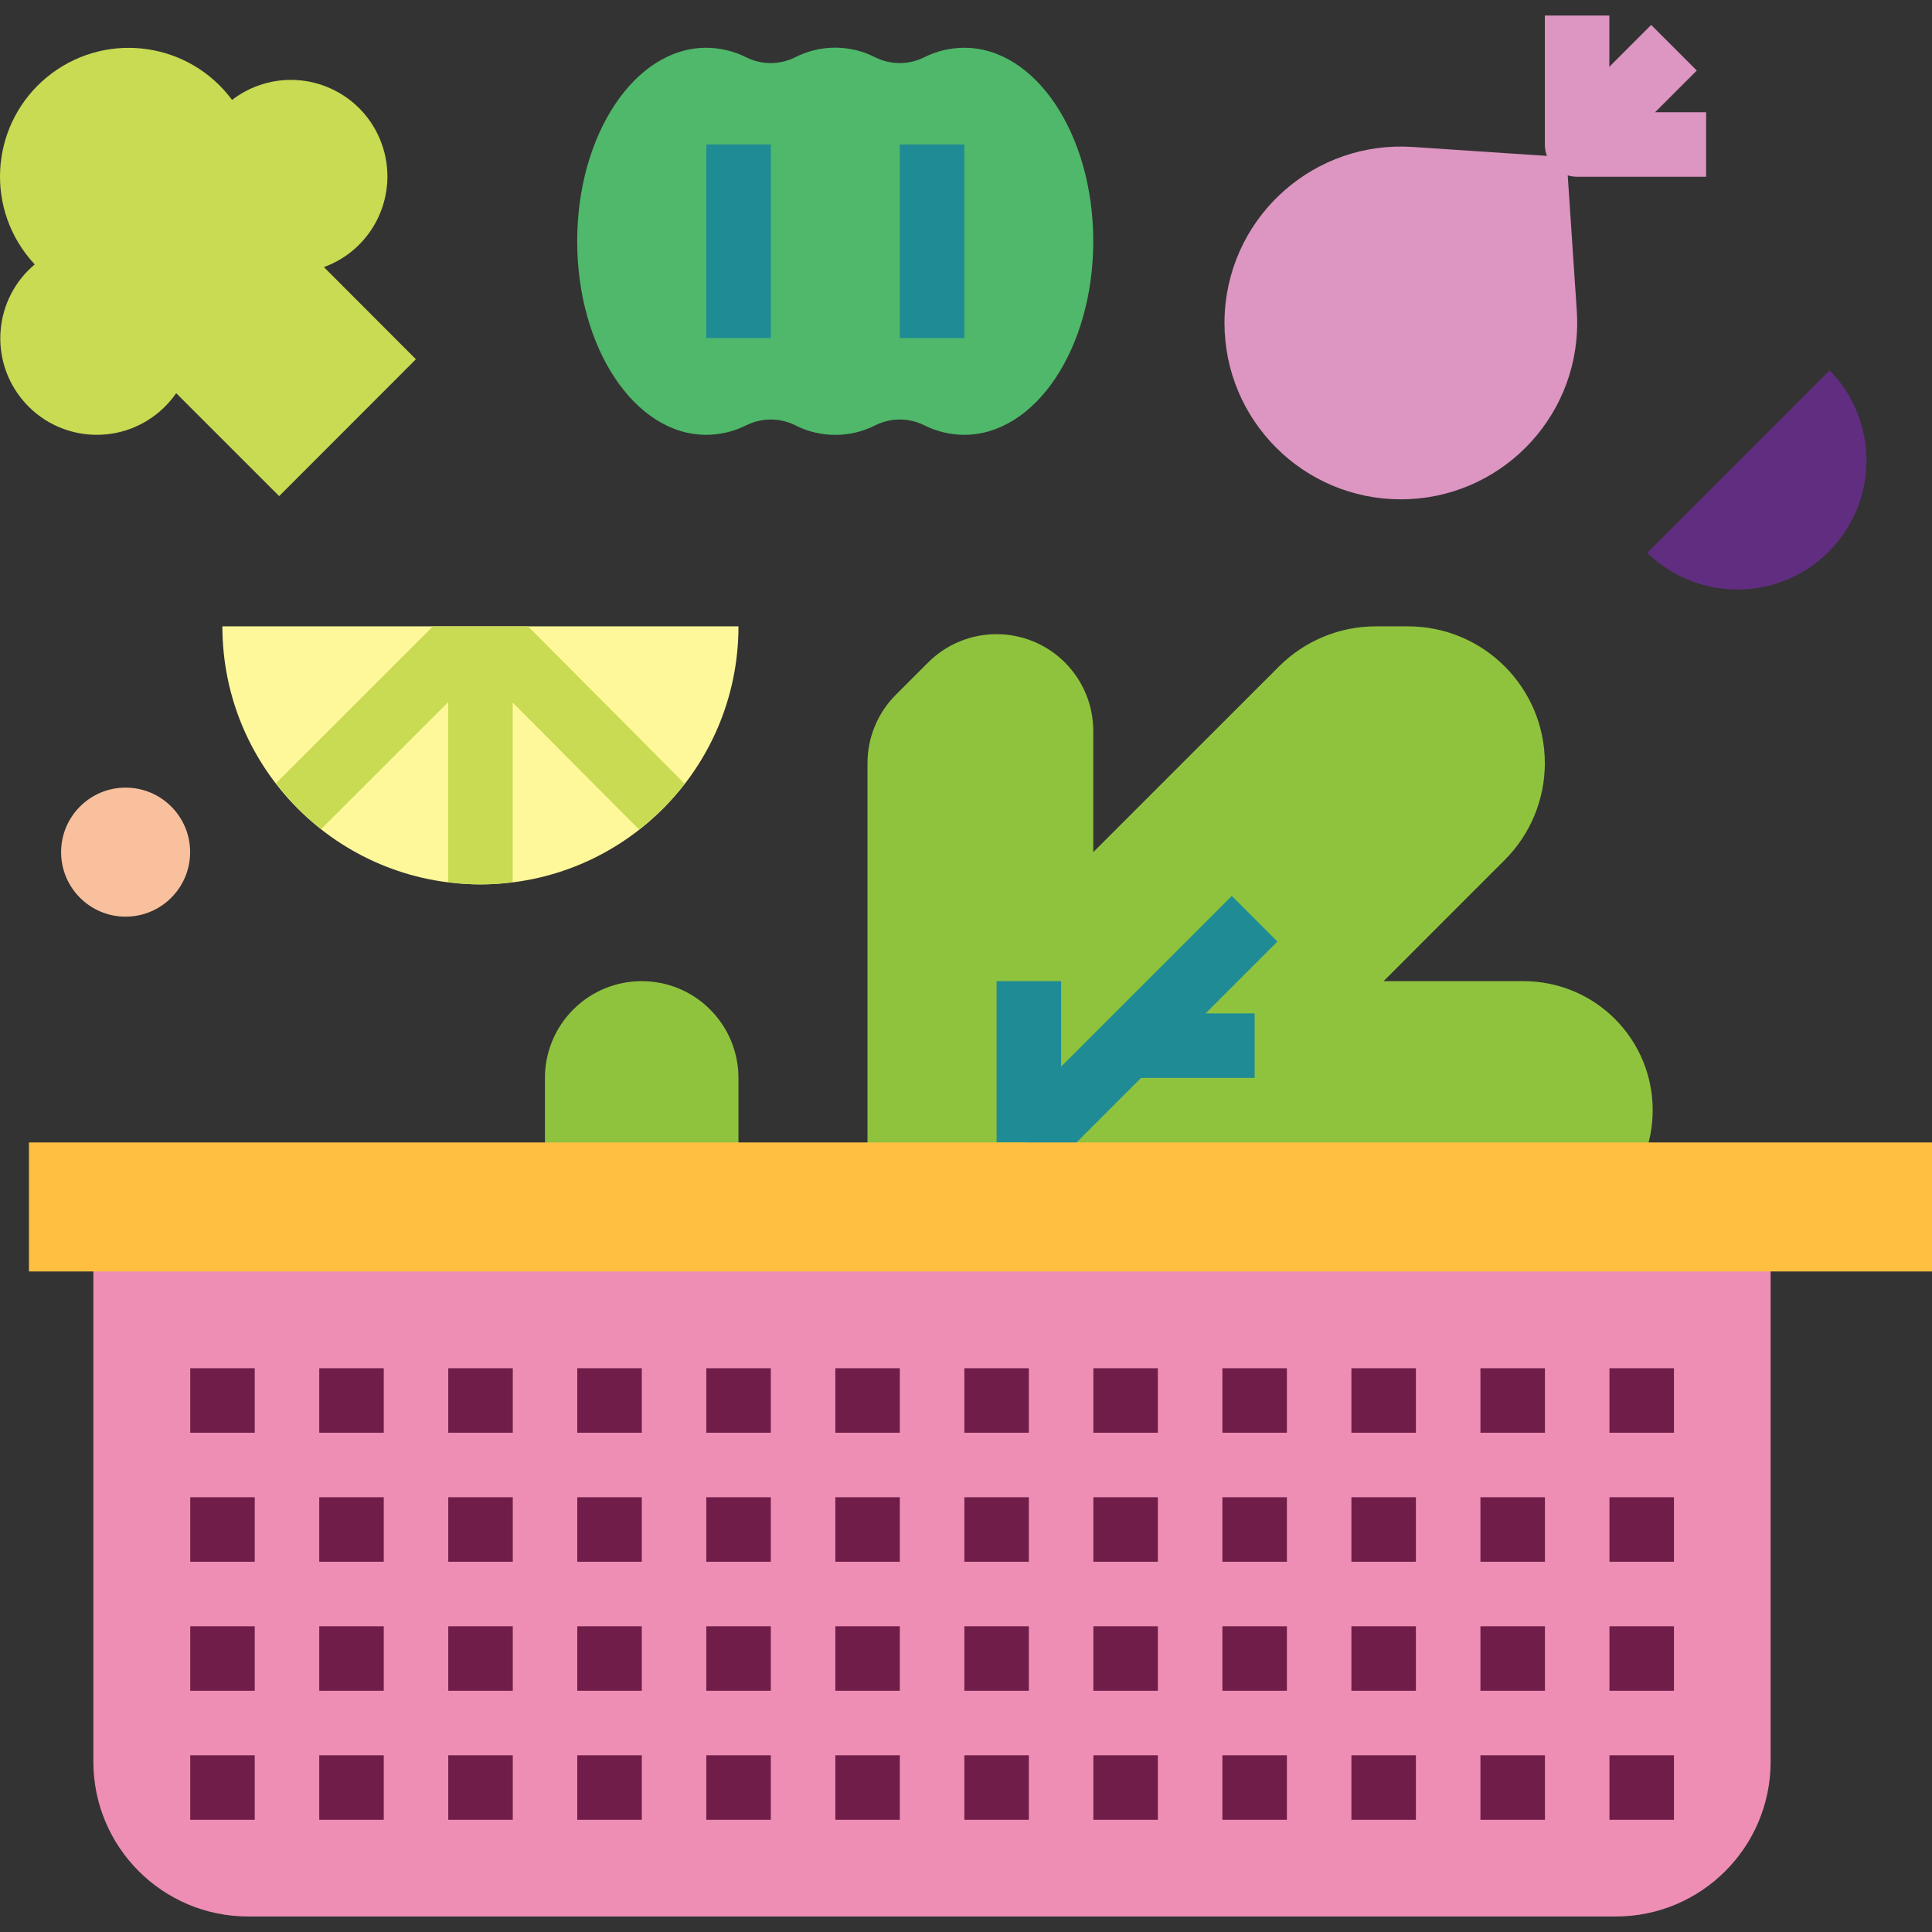 <?xml version="1.0" encoding="iso-8859-1"?>
<!-- Generator: Adobe Illustrator 19.0.0, SVG Export Plug-In . SVG Version: 6.00 Build 0)  -->
<svg version="1.1" id="Capa_1" xmlns="http://www.w3.org/2000/svg" xmlns:xlink="http://www.w3.org/1999/xlink" x="0px" y="0px"
	 viewBox="0 0 479.18 479.18" style="enable-background:new 0 0 479.18 479.18;" xml:space="preserve">
<rect x="0" y="0" width="479.18" height="479.18" fill="#333333" stroke="none"/>
<path style="fill:#602D81;" d="M453.804,91.846c12.357,12.635,12.132,32.895-0.503,45.252
	c-12.435,12.162-32.307,12.163-44.745,0.004L453.804,91.846z"/>
<path style="fill:#FFF89B;" d="M183.156,155.342c0,35.346-28.654,64-64,64s-64-28.654-64-64H183.156z"/>
<path style="fill:#C9DA53;" d="M103.156,89.102L80.34,66.246c12.421-4.524,18.823-18.261,14.3-30.682s-18.261-18.823-30.682-14.3
	c-2.301,0.838-4.46,2.024-6.402,3.518C47.064,10.62,27.079,7.645,12.917,18.137S-4.219,48.614,6.272,62.776
	c0.726,0.979,1.507,1.916,2.339,2.806C-1.509,74.086-2.82,89.185,5.684,99.306s23.603,11.432,33.724,2.927
	c1.634-1.373,3.078-2.959,4.292-4.715l25.536,25.528L103.156,89.102z"/>
<path style="fill:#F8C09C;" d="M31.156,227.35c-8.837,0-16-7.163-16-16s7.163-16,16-16s16,7.163,16,16S39.992,227.35,31.156,227.35z
	"/>
<path style="fill:#DD95C1;" d="M388.532,38.998l-38.176-2.552c-24.11-1.604-44.956,16.641-46.56,40.752
	c-0.064,0.967-0.096,1.936-0.096,2.904c0,24.153,19.575,43.735,43.728,43.744c24.164,0,43.752-19.588,43.752-43.752
	c0-0.969-0.032-1.938-0.096-2.904L388.532,38.998z"/>
<path style="fill:#8FC33E;" d="M215.156,307.35V189.286c0.001-6.365,2.531-12.468,7.032-16.968l8-8
	c9.372-9.369,24.564-9.369,33.936,0c4.501,4.5,7.031,10.603,7.032,16.968v30.064l46.08-46.064c6.366-6.364,14.999-9.938,24-9.936h8
	c18.734,0.013,33.916,15.202,33.92,33.936c-0.001,9.002-3.578,17.635-9.944,24l-30.056,30.064H377.9
	c8.488-0.002,16.629,3.367,22.632,9.368c12.497,12.496,12.498,32.758,0.001,45.255c0,0-0.001,0.001-0.001,0.001
	c-6.002,6.004-14.143,9.376-22.632,9.376L215.156,307.35z"/>
<g>
	<path style="fill:#1F8B94;" d="M249.522,278.209l55.997-55.997l11.314,11.314l-55.997,55.997L249.522,278.209z"/>
	<path style="fill:#1F8B94;" d="M247.18,243.35h16v40h-16V243.35z"/>
	<path style="fill:#1F8B94;" d="M279.18,251.35h32v16h-32V251.35z"/>
</g>
<path style="fill:#8FC33E;" d="M135.156,291.846V267.35c-0.001-6.367,2.529-12.474,7.032-16.976c9.372-9.369,24.564-9.369,33.936,0
	c4.503,4.502,7.033,10.609,7.032,16.976v24.496H135.156z"/>
<path style="fill:#4FB86A;" d="M239.156,11.846c-3.48,0.005-6.911,0.827-10.016,2.4c-3.784,1.86-8.216,1.86-12,0
	c-6.275-3.232-13.725-3.232-20,0c-3.784,1.86-8.216,1.86-12,0c-3.095-1.568-6.514-2.39-9.984-2.4c-17.672,0-32,21.488-32,48
	s14.328,48,32,48c3.48-0.009,6.91-0.83,10.016-2.4c3.784-1.86,8.216-1.86,12,0c6.278,3.221,13.722,3.221,20,0
	c3.784-1.86,8.216-1.86,12,0c3.096,1.565,6.515,2.387,9.984,2.4c17.672,0,32-21.488,32-48S256.852,11.846,239.156,11.846z"/>
<g>
	<path style="fill:#1F8B94;" d="M223.18,35.846h16v48h-16L223.18,35.846z"/>
	<path style="fill:#1F8B94;" d="M175.18,35.846h16v48h-16V35.846z"/>
</g>
<g>
	<path style="fill:#DD95C1;" d="M385.529,30.183l24.002-24.002l11.314,11.314l-24.002,24.002L385.529,30.183z"/>
	<path style="fill:#DD95C1;" d="M423.156,43.846h-32c-4.418,0-8-3.582-8-8v-32h16v24h24V43.846z"/>
</g>
<path style="fill:#C9DA53;" d="M169.82,194.382l-38.848-39.032h-23.608l-38.912,38.896c3.247,4.244,7.009,8.069,11.2,11.384
	l31.504-31.472v44.632c5.307,0.747,10.693,0.747,16,0v-44.544l31.36,31.512C162.742,202.451,166.54,198.629,169.82,194.382
	L169.82,194.382z"/>
<path style="fill:#EE8EB4;" d="M23.156,307.846h416l0,0v129.088c0,21.208-17.192,38.4-38.4,38.4h-339.2
	c-21.208,0-38.4-17.192-38.4-38.4L23.156,307.846C23.156,307.846,23.156,307.846,23.156,307.846z"/>
<g>
	<path style="fill:#701E49;" d="M47.18,339.35h16v16h-16V339.35z"/>
	<path style="fill:#701E49;" d="M79.18,339.35h16v16h-16V339.35z"/>
	<path style="fill:#701E49;" d="M111.18,339.35h16v16h-16V339.35z"/>
	<path style="fill:#701E49;" d="M143.18,339.35h16v16h-16V339.35z"/>
	<path style="fill:#701E49;" d="M175.18,339.35h16v16h-16V339.35z"/>
	<path style="fill:#701E49;" d="M207.18,339.35h16v16h-16V339.35z"/>
	<path style="fill:#701E49;" d="M239.18,339.35h16v16h-16V339.35z"/>
	<path style="fill:#701E49;" d="M271.18,339.35h16v16h-16V339.35z"/>
	<path style="fill:#701E49;" d="M303.18,339.35h16v16h-16V339.35z"/>
	<path style="fill:#701E49;" d="M335.18,339.35h16v16h-16V339.35z"/>
	<path style="fill:#701E49;" d="M367.18,339.35h16v16h-16V339.35z"/>
	<path style="fill:#701E49;" d="M399.18,339.35h16v16h-16V339.35z"/>
	<path style="fill:#701E49;" d="M47.18,435.35h16v16h-16V435.35z"/>
	<path style="fill:#701E49;" d="M79.18,435.35h16v16h-16V435.35z"/>
	<path style="fill:#701E49;" d="M111.18,435.35h16v16h-16V435.35z"/>
	<path style="fill:#701E49;" d="M143.18,435.35h16v16h-16V435.35z"/>
	<path style="fill:#701E49;" d="M175.18,435.35h16v16h-16V435.35z"/>
	<path style="fill:#701E49;" d="M207.18,435.35h16v16h-16V435.35z"/>
	<path style="fill:#701E49;" d="M239.18,435.35h16v16h-16V435.35z"/>
	<path style="fill:#701E49;" d="M271.18,435.35h16v16h-16V435.35z"/>
	<path style="fill:#701E49;" d="M303.18,435.35h16v16h-16V435.35z"/>
	<path style="fill:#701E49;" d="M335.18,435.35h16v16h-16V435.35z"/>
	<path style="fill:#701E49;" d="M367.18,435.35h16v16h-16V435.35z"/>
	<path style="fill:#701E49;" d="M399.18,435.35h16v16h-16V435.35z"/>
	<path style="fill:#701E49;" d="M47.18,371.35h16v16h-16V371.35z"/>
	<path style="fill:#701E49;" d="M79.18,371.35h16v16h-16V371.35z"/>
	<path style="fill:#701E49;" d="M111.18,371.35h16v16h-16V371.35z"/>
	<path style="fill:#701E49;" d="M143.18,371.35h16v16h-16V371.35z"/>
	<path style="fill:#701E49;" d="M175.18,371.35h16v16h-16V371.35z"/>
	<path style="fill:#701E49;" d="M207.18,371.35h16v16h-16V371.35z"/>
	<path style="fill:#701E49;" d="M239.18,371.35h16v16h-16V371.35z"/>
	<path style="fill:#701E49;" d="M271.18,371.35h16v16h-16V371.35z"/>
	<path style="fill:#701E49;" d="M303.18,371.35h16v16h-16V371.35z"/>
	<path style="fill:#701E49;" d="M335.18,371.35h16v16h-16V371.35z"/>
	<path style="fill:#701E49;" d="M367.18,371.35h16v16h-16V371.35z"/>
	<path style="fill:#701E49;" d="M399.18,371.35h16v16h-16V371.35z"/>
	<path style="fill:#701E49;" d="M47.18,403.35h16v16h-16V403.35z"/>
	<path style="fill:#701E49;" d="M79.18,403.35h16v16h-16V403.35z"/>
	<path style="fill:#701E49;" d="M111.18,403.35h16v16h-16V403.35z"/>
	<path style="fill:#701E49;" d="M143.18,403.35h16v16h-16V403.35z"/>
	<path style="fill:#701E49;" d="M175.18,403.35h16v16h-16V403.35z"/>
	<path style="fill:#701E49;" d="M207.18,403.35h16v16h-16V403.35z"/>
	<path style="fill:#701E49;" d="M239.18,403.35h16v16h-16V403.35z"/>
	<path style="fill:#701E49;" d="M271.18,403.35h16v16h-16V403.35z"/>
	<path style="fill:#701E49;" d="M303.18,403.35h16v16h-16V403.35z"/>
	<path style="fill:#701E49;" d="M335.18,403.35h16v16h-16V403.35z"/>
	<path style="fill:#701E49;" d="M367.18,403.35h16v16h-16V403.35z"/>
	<path style="fill:#701E49;" d="M399.18,403.35h16v16h-16V403.35z"/>
</g>
<path style="fill:#FFBF41;" d="M7.18,283.35h472v32h-472L7.18,283.35z"/>
<g>
</g>
<g>
</g>
<g>
</g>
<g>
</g>
<g>
</g>
<g>
</g>
<g>
</g>
<g>
</g>
<g>
</g>
<g>
</g>
<g>
</g>
<g>
</g>
<g>
</g>
<g>
</g>
<g>
</g>
</svg>
